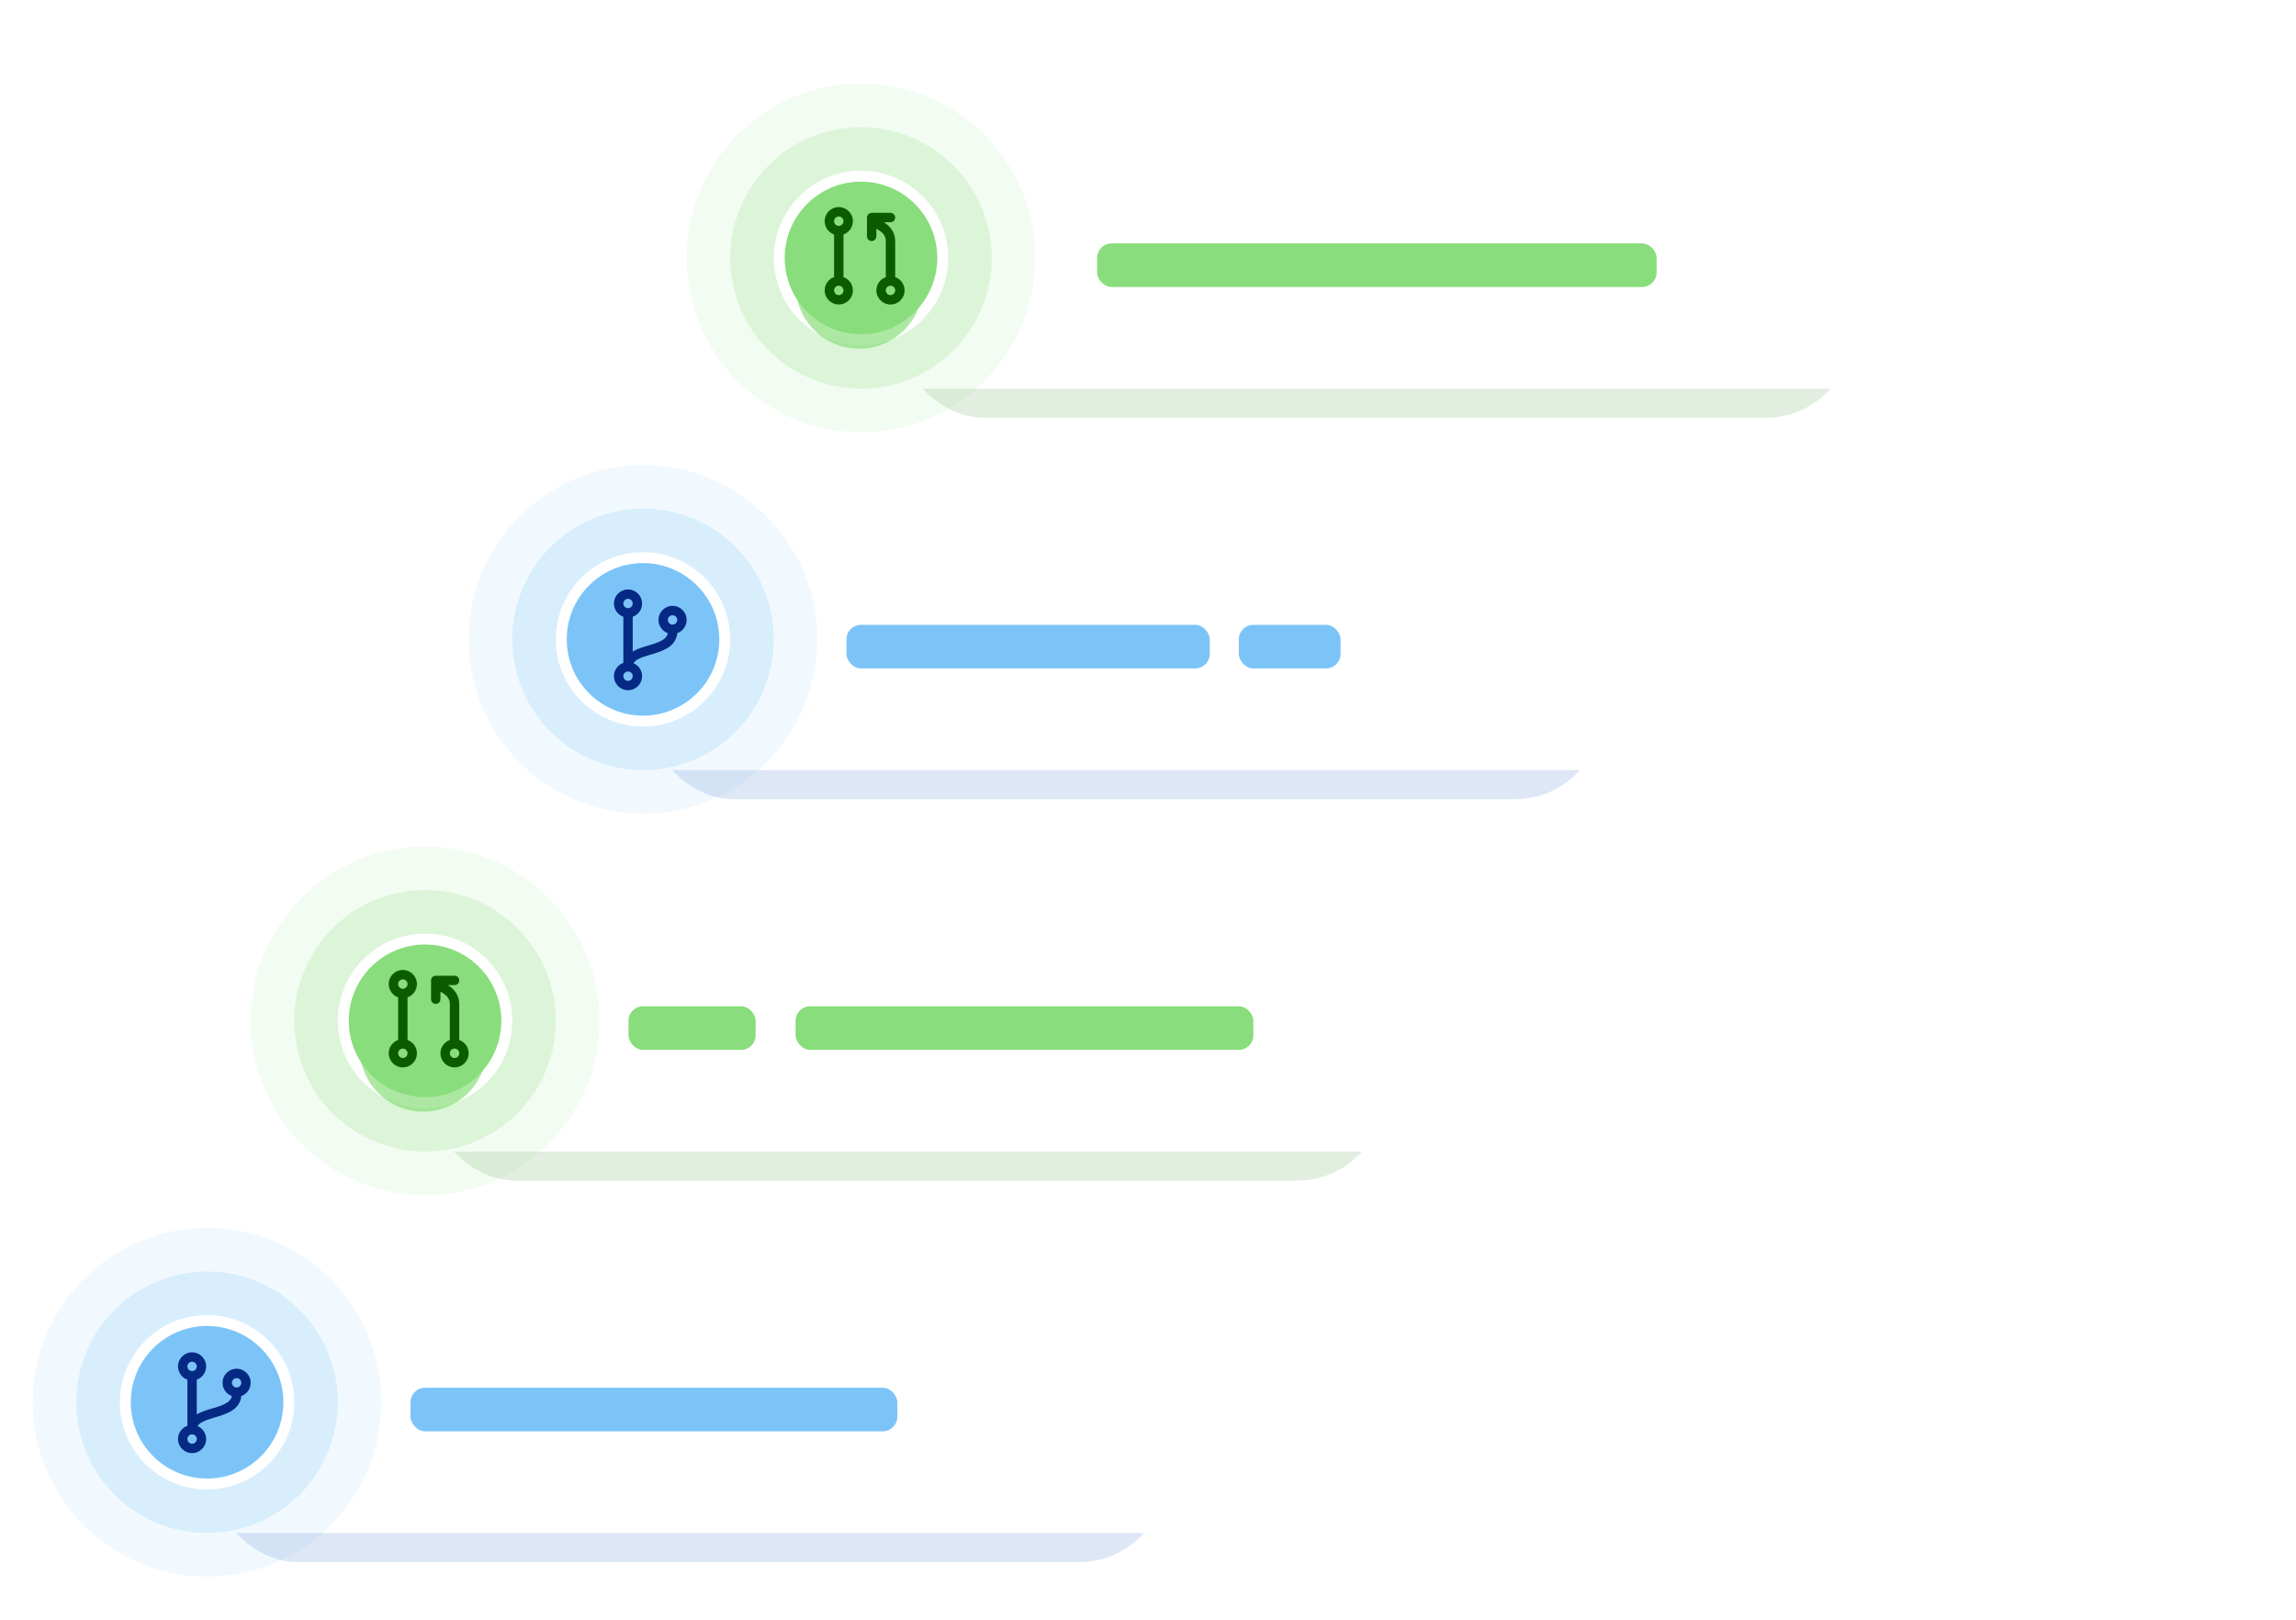 <svg width="632" height="446" viewBox="0 0 632 446" fill="none" xmlns="http://www.w3.org/2000/svg">
<g filter="url(#filter0_f)">
<rect x="247" y="45" width="263" height="70" rx="24" fill="#9DC696" fill-opacity="0.3"/>
</g>
<g filter="url(#filter1_b)">
<path d="M239 51C239 44.373 244.373 39 251 39H505C511.627 39 517 44.373 517 51V95C517 101.627 511.627 107 505 107H251C244.373 107 239 101.627 239 95V51Z" fill="white"/>
</g>
<g opacity="0.5" filter="url(#filter2_f)">
<circle cx="236.5" cy="78.5" r="17.5" fill="#5BD247"/>
</g>
<circle cx="237" cy="71" r="21" fill="#89DD7C"/>
<circle cx="237" cy="71" r="30" stroke="#89DD7C" stroke-opacity="0.3" stroke-width="12"/>
<circle cx="237" cy="71" r="42" stroke="#89DD7C" stroke-opacity="0.1" stroke-width="12"/>
<path fill-rule="evenodd" clip-rule="evenodd" d="M229.588 60.882C229.588 60.168 230.168 59.588 230.882 59.588C231.597 59.588 232.176 60.168 232.176 60.882C232.176 61.597 231.597 62.176 230.882 62.176C230.168 62.176 229.588 61.597 229.588 60.882ZM230.882 57C228.738 57 227 58.738 227 60.882C227 62.573 228.08 64.011 229.588 64.544V76.28C228.08 76.813 227 78.251 227 79.941C227 82.085 228.738 83.823 230.882 83.823C233.027 83.823 234.765 82.085 234.765 79.941C234.765 78.251 233.684 76.813 232.176 76.28V64.544C233.684 64.011 234.765 62.573 234.765 60.882C234.765 58.738 233.027 57 230.882 57ZM229.588 79.941C229.588 79.227 230.168 78.647 230.882 78.647C231.597 78.647 232.176 79.227 232.176 79.941C232.176 80.656 231.597 81.235 230.882 81.235C230.168 81.235 229.588 80.656 229.588 79.941ZM245.118 78.647C244.403 78.647 243.824 79.227 243.824 79.941C243.824 80.656 244.403 81.235 245.118 81.235C245.832 81.235 246.412 80.656 246.412 79.941C246.412 79.227 245.832 78.647 245.118 78.647ZM241.235 79.941C241.235 78.251 242.316 76.812 243.824 76.28V66.353C243.824 65.126 243.181 64.261 242.263 63.605C241.931 63.368 241.579 63.17 241.235 63.008V65.059C241.235 65.773 240.656 66.353 239.941 66.353C239.226 66.353 238.647 65.773 238.647 65.059V59.882C238.647 59.168 239.226 58.588 239.941 58.588H245.118C245.832 58.588 246.412 59.168 246.412 59.882C246.412 60.597 245.832 61.176 245.118 61.176H243.282C243.445 61.277 243.607 61.384 243.767 61.498C245.114 62.46 246.412 64.022 246.412 66.353V76.28C247.92 76.813 249 78.251 249 79.941C249 82.085 247.262 83.823 245.118 83.823C242.973 83.823 241.235 82.085 241.235 79.941Z" fill="#0D5B00"/>
<rect x="302" y="67" width="154" height="12" rx="4" fill="#89DD7C"/>
<g filter="url(#filter3_f)">
<rect x="58" y="360" width="263" height="70" rx="24" fill="#8EAEDE" fill-opacity="0.3"/>
</g>
<g filter="url(#filter4_b)">
<path d="M50 366C50 359.373 55.373 354 62 354H316C322.627 354 328 359.373 328 366V410C328 416.627 322.627 422 316 422H62C55.373 422 50 416.627 50 410V366Z" fill="white"/>
</g>
<rect x="113" y="382" width="134" height="12" rx="4" fill="#7CC4F8"/>
<circle cx="57" cy="386" r="21" fill="#7CC4F8"/>
<circle cx="57" cy="386" r="30" stroke="#7CC4F8" stroke-opacity="0.3" stroke-width="12"/>
<circle cx="57" cy="386" r="42" stroke="#7CC4F8" stroke-opacity="0.1" stroke-width="12"/>
<path fill-rule="evenodd" clip-rule="evenodd" d="M49 376.129C49 373.991 50.733 372.258 52.871 372.258C55.009 372.258 56.742 373.991 56.742 376.129C56.742 377.814 55.665 379.248 54.161 379.78V389.329C54.184 389.315 54.208 389.301 54.231 389.288C55.455 388.58 57.014 388.117 58.402 387.705C58.561 387.658 58.717 387.611 58.871 387.565C60.477 387.083 61.808 386.63 62.716 385.954C63.145 385.635 63.44 385.293 63.621 384.909C63.706 384.731 63.774 384.526 63.816 384.288C62.324 383.75 61.258 382.322 61.258 380.645C61.258 378.507 62.991 376.774 65.129 376.774C67.266 376.774 69 378.507 69 380.645C69 382.332 67.921 383.766 66.416 384.297C66.358 384.914 66.203 385.486 65.954 386.013C65.553 386.86 64.945 387.512 64.256 388.025C62.926 389.014 61.152 389.574 59.613 390.037C59.465 390.081 59.319 390.125 59.174 390.168C57.715 390.604 56.465 390.976 55.523 391.522C54.974 391.839 54.604 392.171 54.389 392.567C55.773 393.158 56.742 394.53 56.742 396.129C56.742 398.267 55.009 400 52.871 400C50.733 400 49 398.267 49 396.129C49 394.444 50.077 393.01 51.581 392.478V379.78C50.077 379.248 49 377.814 49 376.129ZM52.871 374.839C52.158 374.839 51.581 375.416 51.581 376.129C51.581 376.842 52.158 377.419 52.871 377.419C53.584 377.419 54.161 376.842 54.161 376.129C54.161 375.416 53.584 374.839 52.871 374.839ZM52.871 394.839C52.158 394.839 51.581 395.416 51.581 396.129C51.581 396.842 52.158 397.419 52.871 397.419C53.584 397.419 54.161 396.842 54.161 396.129C54.161 395.416 53.584 394.839 52.871 394.839ZM63.838 380.645C63.838 379.933 64.416 379.355 65.129 379.355C65.841 379.355 66.419 379.933 66.419 380.645C66.419 381.358 65.841 381.935 65.129 381.935C64.416 381.935 63.838 381.358 63.838 380.645Z" fill="#062984"/>
<g filter="url(#filter5_f)">
<rect x="178" y="150" width="263" height="70" rx="24" fill="#8EAEDE" fill-opacity="0.3"/>
</g>
<g filter="url(#filter6_b)">
<path d="M170 156C170 149.373 175.373 144 182 144H436C442.627 144 448 149.373 448 156V200C448 206.627 442.627 212 436 212H182C175.373 212 170 206.627 170 200V156Z" fill="white"/>
</g>
<rect x="233" y="172" width="100" height="12" rx="4" fill="#7CC4F8"/>
<rect x="341" y="172" width="28" height="12" rx="4" fill="#7CC4F8"/>
<circle cx="177" cy="176" r="21" fill="#7CC4F8"/>
<circle cx="177" cy="176" r="30" stroke="#7CC4F8" stroke-opacity="0.3" stroke-width="12"/>
<circle cx="177" cy="176" r="42" stroke="#7CC4F8" stroke-opacity="0.1" stroke-width="12"/>
<path fill-rule="evenodd" clip-rule="evenodd" d="M169 166.129C169 163.991 170.733 162.258 172.871 162.258C175.009 162.258 176.742 163.991 176.742 166.129C176.742 167.814 175.665 169.248 174.161 169.78V179.329C174.184 179.315 174.208 179.301 174.231 179.288C175.455 178.58 177.014 178.117 178.402 177.705C178.561 177.658 178.717 177.611 178.871 177.565C180.477 177.083 181.808 176.63 182.716 175.954C183.145 175.635 183.44 175.293 183.621 174.909C183.706 174.731 183.774 174.526 183.816 174.288C182.324 173.75 181.258 172.322 181.258 170.645C181.258 168.507 182.991 166.774 185.129 166.774C187.267 166.774 189 168.507 189 170.645C189 172.332 187.921 173.766 186.416 174.297C186.358 174.914 186.203 175.486 185.954 176.013C185.553 176.86 184.945 177.512 184.256 178.025C182.926 179.014 181.152 179.574 179.613 180.037C179.465 180.081 179.319 180.125 179.174 180.168C177.714 180.604 176.465 180.976 175.523 181.522C174.974 181.839 174.604 182.171 174.389 182.567C175.773 183.158 176.742 184.53 176.742 186.129C176.742 188.267 175.009 190 172.871 190C170.733 190 169 188.267 169 186.129C169 184.444 170.077 183.01 171.581 182.478V169.78C170.077 169.248 169 167.814 169 166.129ZM172.871 164.839C172.158 164.839 171.581 165.416 171.581 166.129C171.581 166.842 172.158 167.419 172.871 167.419C173.584 167.419 174.161 166.842 174.161 166.129C174.161 165.416 173.584 164.839 172.871 164.839ZM172.871 184.839C172.158 184.839 171.581 185.416 171.581 186.129C171.581 186.842 172.158 187.419 172.871 187.419C173.584 187.419 174.161 186.842 174.161 186.129C174.161 185.416 173.584 184.839 172.871 184.839ZM183.838 170.645C183.838 169.933 184.416 169.355 185.129 169.355C185.841 169.355 186.419 169.933 186.419 170.645C186.419 171.358 185.841 171.935 185.129 171.935C184.416 171.935 183.838 171.358 183.838 170.645Z" fill="#062984"/>
<g filter="url(#filter7_f)">
<rect x="118" y="255" width="263" height="70" rx="24" fill="#9DC696" fill-opacity="0.3"/>
</g>
<g filter="url(#filter8_b)">
<path d="M110 261C110 254.373 115.373 249 122 249H376C382.627 249 388 254.373 388 261V305C388 311.627 382.627 317 376 317H122C115.373 317 110 311.627 110 305V261Z" fill="white"/>
</g>
<rect x="173" y="277" width="35" height="12" rx="4" fill="#89DD7C"/>
<rect x="219" y="277" width="126" height="12" rx="4" fill="#89DD7C"/>
<g opacity="0.5" filter="url(#filter9_f)">
<circle cx="116.5" cy="288.5" r="17.5" fill="#5BD247"/>
</g>
<circle cx="117" cy="281" r="21" fill="#89DD7C"/>
<circle cx="117" cy="281" r="30" stroke="#89DD7C" stroke-opacity="0.3" stroke-width="12"/>
<circle cx="117" cy="281" r="42" stroke="#89DD7C" stroke-opacity="0.1" stroke-width="12"/>
<path fill-rule="evenodd" clip-rule="evenodd" d="M109.588 270.882C109.588 270.168 110.168 269.588 110.882 269.588C111.597 269.588 112.176 270.168 112.176 270.882C112.176 271.597 111.597 272.176 110.882 272.176C110.168 272.176 109.588 271.597 109.588 270.882ZM110.882 267C108.738 267 107 268.738 107 270.882C107 272.573 108.08 274.011 109.588 274.544V286.28C108.08 286.813 107 288.251 107 289.941C107 292.085 108.738 293.824 110.882 293.824C113.027 293.824 114.765 292.085 114.765 289.941C114.765 288.251 113.684 286.813 112.176 286.28V274.544C113.684 274.011 114.765 272.573 114.765 270.882C114.765 268.738 113.027 267 110.882 267ZM109.588 289.941C109.588 289.226 110.168 288.647 110.882 288.647C111.597 288.647 112.176 289.226 112.176 289.941C112.176 290.656 111.597 291.235 110.882 291.235C110.168 291.235 109.588 290.656 109.588 289.941ZM125.118 288.647C124.403 288.647 123.824 289.226 123.824 289.941C123.824 290.656 124.403 291.235 125.118 291.235C125.832 291.235 126.412 290.656 126.412 289.941C126.412 289.226 125.832 288.647 125.118 288.647ZM121.235 289.941C121.235 288.251 122.316 286.812 123.824 286.28V276.353C123.824 275.126 123.181 274.261 122.263 273.605C121.931 273.368 121.579 273.17 121.235 273.008V275.059C121.235 275.774 120.656 276.353 119.941 276.353C119.226 276.353 118.647 275.774 118.647 275.059V269.882C118.647 269.168 119.226 268.588 119.941 268.588H125.118C125.832 268.588 126.412 269.168 126.412 269.882C126.412 270.597 125.832 271.176 125.118 271.176H123.282C123.445 271.277 123.607 271.384 123.767 271.498C125.114 272.46 126.412 274.021 126.412 276.353V286.28C127.92 286.813 129 288.251 129 289.941C129 292.085 127.262 293.824 125.118 293.824C122.973 293.824 121.235 292.085 121.235 289.941Z" fill="#0D5B00"/>
<defs>
<filter id="filter0_f" x="227" y="25" width="303" height="110" filterUnits="userSpaceOnUse" color-interpolation-filters="sRGB">
<feFlood flood-opacity="0" result="BackgroundImageFix"/>
<feBlend mode="normal" in="SourceGraphic" in2="BackgroundImageFix" result="shape"/>
<feGaussianBlur stdDeviation="10" result="effect1_foregroundBlur"/>
</filter>
<filter id="filter1_b" x="222" y="22" width="312" height="102" filterUnits="userSpaceOnUse" color-interpolation-filters="sRGB">
<feFlood flood-opacity="0" result="BackgroundImageFix"/>
<feGaussianBlur in="BackgroundImage" stdDeviation="8.5"/>
<feComposite in2="SourceAlpha" operator="in" result="effect1_backgroundBlur"/>
<feBlend mode="normal" in="SourceGraphic" in2="effect1_backgroundBlur" result="shape"/>
</filter>
<filter id="filter2_f" x="207" y="49" width="59" height="59" filterUnits="userSpaceOnUse" color-interpolation-filters="sRGB">
<feFlood flood-opacity="0" result="BackgroundImageFix"/>
<feBlend mode="normal" in="SourceGraphic" in2="BackgroundImageFix" result="shape"/>
<feGaussianBlur stdDeviation="6" result="effect1_foregroundBlur"/>
</filter>
<filter id="filter3_f" x="42" y="344" width="295" height="102" filterUnits="userSpaceOnUse" color-interpolation-filters="sRGB">
<feFlood flood-opacity="0" result="BackgroundImageFix"/>
<feBlend mode="normal" in="SourceGraphic" in2="BackgroundImageFix" result="shape"/>
<feGaussianBlur stdDeviation="8" result="effect1_foregroundBlur"/>
</filter>
<filter id="filter4_b" x="33" y="337" width="312" height="102" filterUnits="userSpaceOnUse" color-interpolation-filters="sRGB">
<feFlood flood-opacity="0" result="BackgroundImageFix"/>
<feGaussianBlur in="BackgroundImage" stdDeviation="8.5"/>
<feComposite in2="SourceAlpha" operator="in" result="effect1_backgroundBlur"/>
<feBlend mode="normal" in="SourceGraphic" in2="effect1_backgroundBlur" result="shape"/>
</filter>
<filter id="filter5_f" x="158" y="130" width="303" height="110" filterUnits="userSpaceOnUse" color-interpolation-filters="sRGB">
<feFlood flood-opacity="0" result="BackgroundImageFix"/>
<feBlend mode="normal" in="SourceGraphic" in2="BackgroundImageFix" result="shape"/>
<feGaussianBlur stdDeviation="10" result="effect1_foregroundBlur"/>
</filter>
<filter id="filter6_b" x="153" y="127" width="312" height="102" filterUnits="userSpaceOnUse" color-interpolation-filters="sRGB">
<feFlood flood-opacity="0" result="BackgroundImageFix"/>
<feGaussianBlur in="BackgroundImage" stdDeviation="8.5"/>
<feComposite in2="SourceAlpha" operator="in" result="effect1_backgroundBlur"/>
<feBlend mode="normal" in="SourceGraphic" in2="effect1_backgroundBlur" result="shape"/>
</filter>
<filter id="filter7_f" x="102" y="239" width="295" height="102" filterUnits="userSpaceOnUse" color-interpolation-filters="sRGB">
<feFlood flood-opacity="0" result="BackgroundImageFix"/>
<feBlend mode="normal" in="SourceGraphic" in2="BackgroundImageFix" result="shape"/>
<feGaussianBlur stdDeviation="8" result="effect1_foregroundBlur"/>
</filter>
<filter id="filter8_b" x="93" y="232" width="312" height="102" filterUnits="userSpaceOnUse" color-interpolation-filters="sRGB">
<feFlood flood-opacity="0" result="BackgroundImageFix"/>
<feGaussianBlur in="BackgroundImage" stdDeviation="8.5"/>
<feComposite in2="SourceAlpha" operator="in" result="effect1_backgroundBlur"/>
<feBlend mode="normal" in="SourceGraphic" in2="effect1_backgroundBlur" result="shape"/>
</filter>
<filter id="filter9_f" x="87" y="259" width="59" height="59" filterUnits="userSpaceOnUse" color-interpolation-filters="sRGB">
<feFlood flood-opacity="0" result="BackgroundImageFix"/>
<feBlend mode="normal" in="SourceGraphic" in2="BackgroundImageFix" result="shape"/>
<feGaussianBlur stdDeviation="6" result="effect1_foregroundBlur"/>
</filter>
</defs>
</svg>
